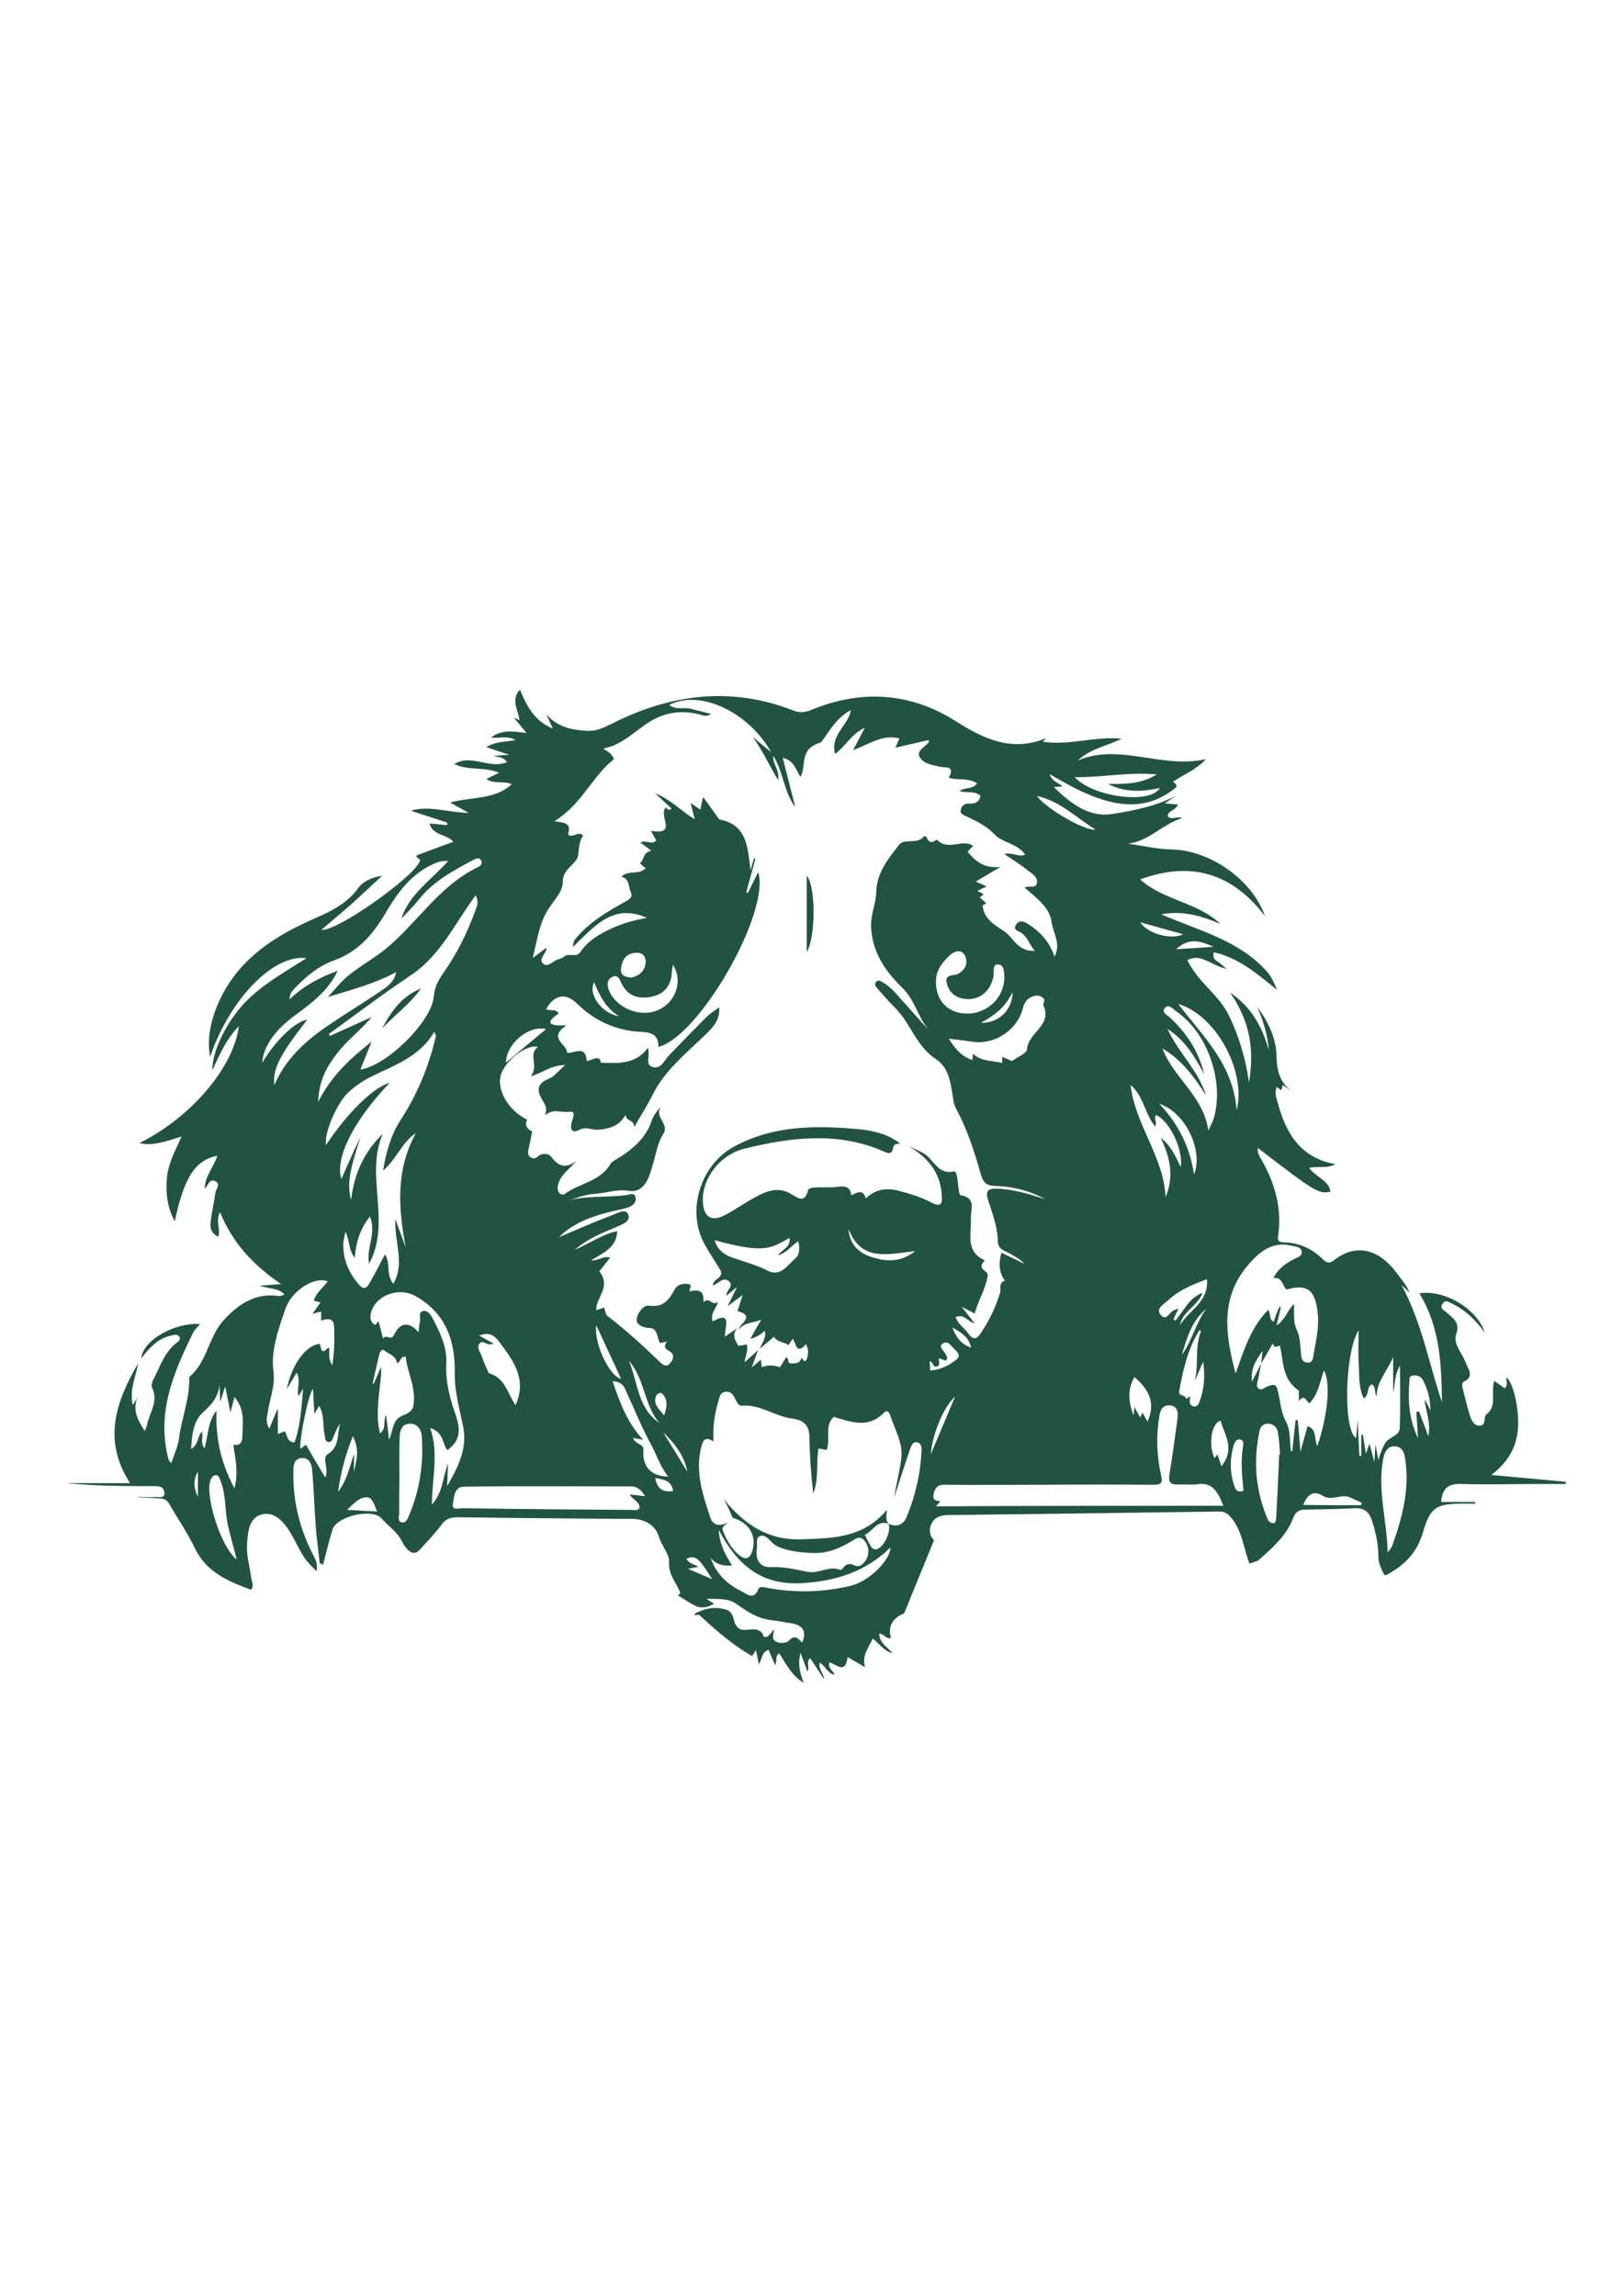 <?xml version="1.0" encoding="utf-8"?>
<!-- Generator: Adobe Illustrator 24.2.3, SVG Export Plug-In . SVG Version: 6.00 Build 0)  -->
<svg version="1.1" id="Layer_1" xmlns="http://www.w3.org/2000/svg" xmlns:xlink="http://www.w3.org/1999/xlink" x="0px" y="0px"
	 viewBox="0 0 595.3 841.9" style="enable-background:new 0 0 595.3 841.9; fill: #215342;" xml:space="preserve">
<g>
	<path d="M117.3,573.4c-0.5-4.6-1.2-9.3-1.5-13.9c-0.5-6.8-0.7-13.6-1.3-20.4c-0.2-2.2-1-4.6-3.9-4.4c-2.9,0.3-3,2.8-3,5
		c-0.2,11.1,2.5,21.6,7.7,31.4c0.7,1.3,1.2,2.8,0.8,5.1c-1.6-1.7-3.4-3.3-4.6-5.2c-1.8-2.8-3.2-5.9-4.9-8.8
		c-2.6-4.3-6.2-8.4-11.3-6.6c-4.1,1.5-4.5,6.9-4.7,11.1c-0.2,3.9,1,7.8,1.5,11.7c0.2,1.5,1.2,3,0,4.6c-8.5-3.1-16.5-6.5-20.7-15.4
		c-2.7-5.6-6.3-10.8-9.4-16.2c-1.3-2.3-3.5-1.8-5.5-2c-2.2-0.2-4.3,0-6.5-0.4c2.4,0,4.9,0.1,7.3,0c1.1-0.1,3,0.6,3-1.4
		c0-1.9-1.3-2.6-3.2-2.6c-10.9,0-21.8,0-32.7-1.1c7.5,0,15.1,0,23.3,0c-10.3-16-5-30.2,3-44c-0.9,5-3.3,9.8-2,15.4
		c0.5-0.9,1.1-1.8,1.6-2.7c-1.6,4.5,0,7.9,2.8,12.2c0.3-0.8,0.6-1.4,0.8-2.1c0.8-4.6,4.5-8.8,1.8-14c-0.3-0.6,0.1-1.8,0.4-2.5
		c2.6-4.9,4.2-10.5,9-14c0.6-0.4,1.2-1.2,0.7-2c-0.7-1-1.8-0.7-2.7-0.5c-4.8,0.9-8.1,4.2-11.3,8.5c0.5-6.7,12.5-13.4,21.6-12.6
		c-1,1.1-2,2-2.5,3c-7.3,14.8-13.7,29.8-9,46.9c0.1,0.2,0.4,0.4,0.9,1.1c1-3.1,2.4-5.9,2.8-8.8c0.9-7.5,4-14.6,3.8-22.3
		c0-0.3,0.1-0.7,0.3-0.8c6.4-5.5,6.8-14.5,12.3-20.5c5.5-6,11.7-10.2,20.3-8.9c0.5,0.1,1.1-0.3,2.1-0.5c-2.3-2.6-5.4-2-9.2-3.3
		c3.1-0.2,5-0.4,7.9-0.6c-10.1-6.9-17.8-15-22.4-26.4c-1.7,3.3,0.2,6.1-0.6,9c-2.3-0.9-3.1-2.9-2.9-4.7c0.3-3.8,1.3-7.6,1.8-11.4
		c0.2-1.4,2.1-3.1,0-4.2c-2.1-1.1-2.6,1.3-3.9,2.8c0-4.8,3.4-8,4.6-12.2c-8.2,1.8-12.1,7.8-15.6,24.1c-2.8-5.2-3.3-10.3-2.9-15.7
		c0.4-5.3,2.9-9.9,5.4-15.4c-5.5,1.6-10.2,3.6-15.5,2.4c18.7-9.2,34.6-27.6,36.5-42.9c-4.7,4.9-7.1,10.5-9.7,16.2
		c-0.2-6.8,5.1-17.6,11.8-24.7c6.4-6.7,14.5-11.2,22.7-16.4c-12.1-1.7-28.3,15.3-35.3,36.1c-2.3-10.9,4-26.3,14.7-36.1
		c7.3-6.8,16-11.3,25-15.2c5.6-2.5,10.8-5.3,14.5-10.4c2-2.7,5.1-4.1,8.8-4.6c-3.6,3.3-7.1,6.7-10.8,10c-3.6,3.2-7.4,6.3-11.4,9.8
		c5.8,0.6,33.6-19.2,36-25c0.6-1.5-1.3-0.9-1.1-2.3c4.3-1.6,8.7-3.3,13.5-5c-2.6-3-7.4-2.1-8.8-6.7c2.4,0.2,4.4,0.4,6.4,0.6
		c0.1-0.3,0.2-0.6,0.2-0.9c-4.5-1.5-8.9-2.9-13.4-4.4c6.7-2,13.1,0.6,21.2,0.8c-2.9-1.6-4.3-2.4-6.8-3.8c8-2.2,16.3-0.9,22.6-6.7
		c-3.1-1.4-6.3,0.1-9.3-1.9c1.7-0.9,3.1-1.6,4.7-2.3c-5.4-2.3-11.2-0.7-16.5-3.2c6.3-3.9,12.8,2,19.4-0.7c-1.7-2.2-3.2-1.7-5-2.3
		c1.9-0.1,3.4-0.3,5.8-0.4c-3.1-1-5.4-1.8-8.4-2.8c3.5-2.2,7-1.9,10.7-2.6c-3-1.7-5.7-0.6-9-0.9c4.1-3.2,8.2-2.2,13-1.7
		c-1.7-2.1-2.9-3.6-4.6-5.6c1,0.4,1.4,0.6,2,0.9c-0.2-3.6-3.4-7.2,0.2-11.2c2.5,6.1,5.3,11.5,12.1,14.3c-1-2.2-1.7-3.7-2.4-5.2
		c4,4.5,9.1,5.7,14.8,6c3.4,0.2,5.9-1,8.8-2.4c21.6-11,43.9-14.1,67.1-5c2.3,0.9,4.4,0.6,6.6-0.3c18.3-7.6,36.4-6.3,52.9,4.2
		c10.6,6.7,20.6,11.3,33.1,6.2c-0.4,0.4-0.8,0.9-1.2,1.3c9.7,1.5,19.2-2.1,28.9-1.1c-5.4,2.7-11.4,3.6-16.1,8
		c15.4-6.6,30.7,3.2,47-0.5c-3.8,4.1-8.2,5.6-12.1,8.3c2.5,1.5,0.9,2.3-0.3,3.2c-10.7,7.8-22.1,5.7-34.5-0.3
		c-3.3-1.6-6.4-3.5-10.4-5.7c1.1,3.1,3.3,3,4.7,4.5c-1,0.1-1.9,0.1-3.2,0.2c6.3,6.1,12.9,11.3,21.6,9.9c7.9-1.3,15.9-2.8,23.2-6.7
		c-1.2,0.8-2.3,1.6-4,2.8c1.9,0.2,3.2,0.3,4.7,0.4c-0.6,2.3-3.5,2-3.7,4.3c1.4,1.7,3.1-0.2,5.3,0.7c-7.3,2.3-12.1,8.4-19.8,9.4
		c5.2,0.7,10.5,2,15.7,2.1c14.1,0.2,29.7,10.9,34.5,24.5c-11.9-15.7-27-20.4-45.8-13.5c8.5,7.7,21,8.3,29.4,16.3
		c-6.9-2.9-13.7-5-21.7-3.5c13.8,6,28.6,9.5,38.8,21c1.7,1.9,2.7,4.3,3.7,6.7c-7.1-5.7-13.9-11.7-23.2-13.8
		c-0.5,1.9,0.2,2.7,1.3,3.4c0.9,0.5,1.6,1.2,3.4,2.7c-5.7-1.2-9.3-5.9-14.4-3.2c3.8,8,11.5,12.6,15.2,20.2c3.8,7.8,6.2,16,7.4,24.6
		c2-11.4,0.6-22.1-6.9-32.9c8.4,5.8,11.9,13.1,14.2,21.2c-0.4-5.7-2.1-10.8-4.2-15.9c3.9,5.3,6.8,11.2,7,17.8
		c0.1,5.3,1.1,9.8,5.6,13.1c-1-0.7-2-1.4-3.3-2.3c-0.2,0.7-0.3,1.3-0.5,1.9c-0.6-0.4-1.1-0.7-1.7-1.2c-0.9,2.1-0.2,3.9,0.3,5.6
		c3,11.2,8.2,20.4,21.2,22.7c-3,1.8-6.3,0.6-9.6,1.4c2.4,3.4,7.1,4.4,7.8,8.7c-4.4,0.9-5.5,0.2-26.6-16c-0.4,2.1,1,3.6,1.8,5.2
		c4.7,8.5,7,17.4,5.6,27.1c-0.3,1.8,0.5,2.3,2.1,2.3c5.6,0.1,10.4,2.3,14.3,6.2c1.2,1.2,2.4,1.7,3.9,0.5c8-6.4,16.5-4.6,23.4,4.8
		c1.6,2.2,3.4,4.2,4.5,6.8c-0.6-0.6-1.3-1.1-2.9-2.6c7.6,14.2,10,28.9,14.8,42.9c-0.2-13.9-0.7-27.6-8.3-39.9
		c8.9-1.5,21.2,5.5,24,14.4c-3.6-5-7.4-8.4-12.1-10.7c-1.1-0.5-2.4-1.5-3.4,0.1c-1.1,1.7,0.4,2.3,1.5,3.2c2.2,2.1,5.1,3.5,3.5,8
		c-1.2,3.6,2.2,6.9,3.5,10.4c0.9,2.4,3.4,5.2-0.9,7.1c-0.3,0.2-0.5,1.3-0.3,1.9c0.9,3.6,1.7,7.1,2.8,10.6c0.6,1.7,1.6,3.8,3.8,3.5
		c2.2-0.3,1.1-3.2,2.1-4c4.3-3.3,1.5-8.2,3-12.4c1.5,1.1,2.7,1.9,3.8,2.7c1.5-1.3,0.3-2.8,0.7-4c2.5,2.2,4.6,11.4,4.2,18.3
		c-0.4,6.9-3.3,12.5-9.8,17.5c10.1,0.9,18.7,1.7,27.3,2.5c0,0.3,0,0.5,0,0.8c-3.1,0-6.1,0-9.2,0c-9.8,0-19.6,0.3-29.4,0
		c-4.7-0.1-6.7,1.8-7.1,6.6c4.2,0,8.4,0,12.5,0c0,0.2,0,0.4,0,0.6c-1.6,0-3.3,0-4.9,0c-9.4,0.1-11.6,1.3-14.3,10.6
		c-2,6.9-6.2,11.5-12.2,14.9c-0.7,0.4-1.6,1.2-2.1,0.4c-0.9-1.9-2-4-2-6c0-4.7-0.9-9.2-2.4-13.7c-1-3.1-2.8-4.7-6.3-4.5
		c-6.1,0.3-12.3,0.4-18.4,0.5c-2.3,0-3.5,1.2-4.2,3.1c-2.4,6.5-7.5,10.8-12.4,15.2c-0.9,0.8-2.3,1-3.6,1.5c-2.3-6-2.7-12.6-7.3-17.5
		c-1.2-1.2-2.3-1.6-3.8-1.6c-33.1,0.5-66.1,0.9-99.2,1.3c-2.8,0-5.2,0.7-6.4,3.3c-1,2.2-0.6,4.4,1,5.9c-3.6,8.8-7.1,17.4-11,26.9
		c-3.8,1.3-6.2,4.7-4.8,8.9c-1.8,0.7-2.5-1.6-4.3-1.5c0,3.4,2.9,4.8,4.9,7.2c-3.3-0.9-4.8-3.6-7.3-5.4c-1.5,3.4-4.1,6.2-2.8,10.5
		c-2.1-1.2-4.1-2.4-6.4-3.7c-0.8,6.5-4.1,2.6-6.7,1.9c-0.7,2.2,1.4,2.9,1.9,4.6c-2.5-0.6-3.3-3.1-5.4-4.5c-0.7,2.2,1.2,3.5,1.6,6.2
		c-2-3.1-3.5-5.4-5.1-7.8c-1.7,1.3-0.1,2.9-1,4.9c-0.9-2.4-1.6-4.3-2.6-6.9c-1,4-0.3,7.2,1.2,11c-4.7-2.8-6.5-7.1-9-10.8
		c-1.7,1.1-0.6,2.8-1.5,4.3c-0.9-2-1.6-3.7-2.4-5.6c-2.7,0.9-2.3,3.5-3.6,5.3c-0.3-1.7-0.6-3.1-1-5.2c-0.9,1.3-1.3,2.1-1.4,2.2
		c-7.2-4-13.2-9.4-19.6-15.2c0,0-0.7,0.1-1.7,0.3c0.3-0.4,0.4-0.7,0.5-0.8c3.5-1.8,6.9-2.5,11-1.4c2.7,0.7,2.9,3.5,3.2,4.3
		c2,6.3,7,0.7,10.3,4.4c0.7,2.7,2.4,1.3,4.3-1.5c0,1.9-1.2,3.5,0.7,4.6c1.7,0.9,4.1,0.4,4.7-0.3c2.3-2.5,3.5-0.8,4.9,0.7
		c2-4.7-0.2-6.6-4.5-7.2c-2.1-0.3-4.3-0.8-6.4-1c-5-0.5-9-3-13-5.9c-3-2.2-6.7-1.9-11.2-2c1.3,0.9,2,1.3,2.8,1.8
		c-2.3,1.4-4.7,1.9-7,0.7c-2.2-1.1-4.2-2.5-6.2-3.7c0.3-0.4,0.9-0.9,0.8-1.1c-1.5-3.7-4.4-6.5-4.1-11.3c0.2-2.6-2.7-5.8-3.7-9.1
		c-1.1-3.9-4.8-6.5-9.6-6.6c-21.3-0.1-42.6-0.3-63.9-0.6c-2.4,0-4.4,0.3-6,2.4c-2.5,3.4-5.5,6.5-8.3,9.6c-2.9,3.2-5.7-1.7-6.5-3.2
		c-1.8-3.6-5.1-5.6-7.5-8.4c-3.3-3.8-16.3-0.8-17.9,4c-1.4,4.4-2.4,8.9-3.6,13.3C118.2,573.4,117.8,573.4,117.3,573.4z M273.9,493
		c0.6,2.1-0.4,4-0.8,6.6c2-1.8,3.5-3.2,5-4.5c-0.7,1.7-1.3,3.5-2.4,6.4c1.8-1.5,2.5-2.1,3.4-2.9c0.1,1.1,0.2,1.9,0.3,2.8
		c2.4-1,4.6-0.7,6.7,0c0.8-1.3,1.6-2.5,2.2-3.6c1.4,0.3,0.1,2.2,1.9,2.2c1.8,0,3.3-0.1,3.7-2c0.8,0.2,0.6,1.6,1.8,0.9
		c0.8-1.9,1.1-3.9-0.1-6c-3.4,4.1-3.6,0-4.8-2c-0.6,0.9-1.1,1.6-1.6,2.4c-1.6-1.3-4.1-0.9-5.3-3.1c-1.9,1.6-3.5,3-5.2,4.4
		c0.7-2.1,2.5-3.8,1.8-6.6c-1.6,1.6-3.4,2.5-5.3,3c1.3-2.3,2.6-4.7,4-7c-3.1,1.2-6.4,1-8.2,3.6c0.2-2.3,6.3-4.9-0.5-6.8
		c0.6-1.9,1.2-3.6,1.9-5.9c-2,1.5-3.4,2.5-5.5,4.1c1.2-2.5,2-4.1,3.4-7c-2.1,1.7-2.9,2.4-3.9,3.2c0-2.1,2.7-3.5,1.2-5.1
		c-2.2-2.3-4.1,0.7-6.1,1.3c-0.1-2.6,4.6-2.7,2.5-6c-1.8-2.9-3.7-5.8-5.4-8.8c-7.1-12.5-1.7-29.5,10.8-36.2
		c14.5-7.8,30-7.7,45.6-6.3c5.2,0.5,10.8,1.8,15.2,5.3c-1.1,0.1-2.4,0-2.6,1.4c-0.4,2.9-2.1,2.1-3.6,1.4c-16.8-7.3-33.9-5.1-50.8-1
		c-9.2,2.2-15.7,11-15.4,19.2c0.2,6.1,3.2,7.9,8.5,5c3.7-2,7.2-4.5,11-6.5c4-2.2,8.1-3.7,12.6-1.2c2.3,1.3,5.3,4.1,6.5-1.3
		c0.1-0.5,1.5-0.9,2.3-0.9c2.3-0.2,4.7,0,7.1-0.1c1.7,0,6-1.7,6.4,2.9c2-0.6,4.1-2.7,5.4,1.2c3.6-3.6,7.9-3.9,12.1-2.8
		c4.1,1.1,8.2,2.3,11.9,4.3c4.2,2.2,4-0.5,3.8-2.9c-0.5-8.3-5.3-13.8-12.2-17.8c1.8,0.8,3.6,1.6,5.3,2.5c3.9,2,5.3,8.1,11.2,6.8
		c1-0.2,1.2,1.4,1.4,2.3c0.4,2.2,0.5,6.3,1.2,6.4c6.1,1,3.6,5.6,3.8,8.6c0.3,5.7-2.2,12,5.1,15.3c-3.3,3.3,1.3,3.7,1.1,5.5
		c-0.7,4.9-3.5,9.1-4.8,14c-1.1-0.6-2.2-1.1-4.8-2.5c2.2,2.8,3.4,4.3,4.8,6.1c-2.5-0.6-3.9-3.6-7-2.3c0.9,2.7,3.3,4,4.7,6.1
		c1.8,2.5,3.1,2,4.6-0.3c3.1-4.6,5.4-9.4,7-14.7c0.5-1.5-0.7-3.7,1.8-4.4c-2.3-3.2-2.3-6.5-1.3-10.3c3,1.4,5.7,2.8,8.5,4.1
		c-1.6-1.7-3.6-2.8-5.6-3.9c-1.9-1-4.2-1.6-4.2-4.4c-0.1-5.3-2-10.2-3.6-15.2c-1-3-0.1-4.2,3.1-4.1c6.2,0.2,12.1,2,17.9,3.9
		c-5.8-3.2-12-4.7-18.5-4.9c-3.1-0.1-4.3-1.3-5.1-4.1c-2.3-8.1-4.8-16.1-8.8-23.6c-0.5-0.9-1-2-1.2-3c-1-5.8-1.3-12.4-6.4-15.7
		c-7.3-4.7-9.3-13.1-15-18.8c-2.3-2.3-4.4-4.7-6.6-7.2c-0.6-0.6-1.2-1.5-0.5-2.4c0.8-0.9,1.7-0.3,2.4,0.1c2.9,1.6,5,4.2,7.1,6.6
		c3.5,3.9,7,7.8,10.5,11.7c-4.4-4.7-5.5-11.4-10.1-16c-6.4-6.2-11.4-13.3-11.7-22.9c-0.1-4.4,1.8-8.4,1.9-12.4
		c0.2-7.3,4.4-12.2,8.3-17.3c2-2.7,6.8,0,9.2-3.2c0.1-0.1,0.9,0.1,1,0.4c1.1,2.9,2.9,1.3,3.7,0.8c4.2,4.4,9.4-0.5,13.3,2.3
		c-0.6,0.7-1.3,1.4-2,2.2c2.9,3.3,5.8,6.2,12.1,5.5c-3.9,2.3-6.2,3.7-9.1,5.4c1.8,0.8,2.8,1.2,4,1.8c-1.3,0.6-2.2,1-3.4,1.6
		c1,0.5,1.6,0.8,2.3,1.2c-0.6,0.5-1,0.9-1.5,1.2c0.9,0.7,1.6,1.4,2.5,2.2c-0.9,0.5-1.5,0.8-1.4,0.7c0.5,5.1,4.4,7.2,7.9,9.5
		c3.4,2.3,5,7.6,11.3,7.2c-2.2-2.5-2.7-5.1-5-6.6c-1-0.7-3.1-1-2-2.9c1.2-2,3-1.3,4.4-0.4c4.4,2.8,7.9,6.4,9.8,12
		c2.5-4.8-0.6-8.7-1.1-12.7c-0.6-5.3-5.7-8.9-9.9-12.6c1.6-0.9,4,0.5,4.5-1.5c0.5-2.1-1.4-3.4-2.9-4.5c-2.8-2.2-5.7-4.1-9-6.3
		c2.8-0.8,5.3,1.3,7.6,0.2c-2.8-4.1-8.2-4.3-11-7.2c-3.1-3.3-6.7-5-10.5-6.8c-1.1-0.5-2.5-1-2.1-2.4c0.3-1.3,1.2-2.4,2.9-2.3
		c2.1,0.1,3.9-0.3,4.3-2.9c-2.2-1.9-5.1-0.9-7.7-1.7c2.1-1.5,4.8-0.5,6.5-2.8c-3.3-2.2-7.1-1-10.4-2.1c2.5-4.5-1.3-3.6-3.2-4
		c-2.9-0.7-6.3-1.1-7.6-3.8c-1-2,2-3.5,3.4-5.1c0.1-0.1,0-0.3,0-0.9c-3.9,0.9-7.8,1.8-12.2,2.8c0.7-1.6,1-2.3,1.5-3.4
		c-6.3-1.6-11,2.1-17,4.3c1.6-3,2.8-5.3,4.3-8.2c-4.8,2.1-6.6,6.3-10.9,9.6c-1.9-7.1,4.9-10.4,5.8-16.1c-5.9,3.2-8.5,8.8-11,11.9
		c-8.2,2.2-5.2,8.7-7.5,12.6c-1.7-2.4-2.1-5.9-6.5-7c1.6,6.4,3.1,12.3,4.6,18.1c-4.4-5.9-4.4-13.5-8.5-19.5l0,0
		c-8-15.1-26.3-23.9-37.7-18c2.3,2,5.2,0.8,7.7,1.4c2.5,0.6,5.1,1.3,7.6,1.9c-1.1,0.8-2,0.8-2.8,0.6c-7-2.1-13.5-1.6-19.9,2.4
		c-5.4,3.4-9.8,8.3-16.4,9.6c-0.1,0-0.1,0.2-0.2,0.4c1.5,0.7,2.9,1.7,3.7,3.6c-8.1,6.4-11.8,16.6-21.9,22.8c4,0.4,6.1,0.9,5.2,4.1
		c-0.4,1.4,1,1.3,2.1,1c1-0.3,1.9-1.1,3.3,0.1c-1.6,2.2-1.5,5-1.9,7.5c-0.6,3.2-5.7,4.5-5.6,9.8c0,3.6-4,7.2-6,10.9
		c-2.7,4.8-3.4,10.2-5,16.7c2.4-1.8,3.7-2.7,5.1-3.8c-0.1,2.3-3.2,4.2-1.3,5.9c1.8,1.6,3.6-1.1,5.6-1.6c0.8-0.2,1.6-0.5,2.1-1
		c1.8-1.5,4.5,0.6,6-1.7c2.4-3.6,5.8-5.8,9.5-7.7c4.7-2.4,9.7-3.9,14.9-4.8c-12.6-5.6-19.5,3.4-27.2,10.7c0.1-1.2,0.3-2.2,0.9-2.9
		c4.9-6,11.4-9.9,18.1-13.6c1.6-0.9,3.2-1.6,2.2-3.8c-0.9-2-0.3-4.7-3.4-5.5c2.8-2.6,6.5-0.5,8.9-3.1c-0.6-0.5-1.3-1.1-2.1-1.8
		c1.7-1.3,1-4,4.2-4.6c-1.6-1.2-2.7-2.1-4-3c2-1.2,4.1,1.1,5.8-0.8c-0.7-1.2-1.4-2.4-1.9-3.5c10.3,1.7,2-6.1,5.7-8.8
		c-0.3,0.2,0.5,1.9,1.8,0.6c-1.7-1.6-3.3-3.1-6-5.6c6.1,2.5,9.5,6.6,14.5,9.5c-0.6-2.4-1-3.9-1.5-5.9c1.5,1,2.4,1.6,3.6,2.4
		c0.3-1.5,0.5-2.7,1-4.6c2.3,3.1,4.1,5.7,5.9,8.2c10.3,1.9,10.4,10.3,11.5,18.6c0.5-1.8,0.9-3,1.3-4.3c0.2,0,0.4,0.1,0.5,0.1
		c-1.1,4.1-2.3,8.2-3.4,12.3c0.2,0.1,0.4,0.2,0.6,0.3c1.2-2.5,2.4-4.9,3.8-7.7c4.5,15-21.9,60.6-36.6,64.1c0.1-6-5-5.3-8.2-5.6
		c-8.6-0.9-15.7-4.4-21.7-10.3c-4.1-4-8.3-3.3-11.3,2.1c1.4,0.8,3.5-0.4,4.6,1.6c-5,3.3-3.7,4.7,2.9,4.3c-7.2,4.8,0.3,6.8,0.2,10.1
		c2.7,0.3,6.8-3.1,7.2,3c2-0.2,4.7-2.6,5.2,0.6c6.5,0.3,12.8,0.6,17.2-5.4c1.1,2.7-1.3,6.1,1.8,7c3.1,0.9,4.3-2.6,6.1-4.4
		c4.5-4.7,9.1-9.4,13.7-14c1.2-1.2,2.7-2.1,4.6-3.5c0.3,4.7-2.3,7.3-4.6,9.6c-7.3,7.1-15.4,13.4-20,22.8c-1.9,3.8-4.2,7.3-6.6,11.6
		c0.1-3-2.7-1.8-3.2-4.5c-2.5,4.4-6.2,5-10,5.4c-2.3,0.2-4.4-1.3-6.8,0c-2.5,1.3-3.7,0.3-2.9-2.8c0.3-1.3,1.8-4.2-0.8-3.8
		c-2.9,0.5-5.9-1.4-9,1.3c0.8-2.3,0.3-3.4-0.5-4.8c-2.1-3.3-3.4-6.5,1.9-8.6c2-0.8,3.4-2.8,6-5c-5.4,0-8.2,2.9-12.6,4.1
		c3.1-4-1.2-7.9,2.6-10.8c-4.1-1-11.5,4.7-13.4,9.7c-2.1,5.5,2.2,13.4,9.4,17c-0.9,2.1,0,3.5,1.9,4.3c-0.5,2.4-0.9,4.6-1.4,6.8
		c-0.2,1-0.2,2,0.8,2.7c1,0.7,2,0.4,2.7-0.3c1.7-1.5,4-1,4.8,0c2.6,3.5,5.2,4.7,9.2,1.7c-2.4,3-5.5,4.8-6.5,8.3
		c-0.4,1.3-0.4,2.6,0.5,3.6c0.3,0.3,1.3,0.5,1.6,0.3c5.4-4.1,13.3-4.6,17.1-11.3c0.3-0.5,1-0.9,1.6-1.3c5.7-3.3,11-7.6,13.2-13.8
		c0.9-2.6,2.1-4.3,4.1-6.1c-3.8,3.7,2.9,6.5,0.4,10.3c-2.1,3.2-2.6,7.1-3.7,10.7c-1.3,4.3-2.7,11.2-9.1,10.2
		c-4.5-0.7-8.2,0.9-12.3,1.1c-3.9,0.2-7.6,1.9-11.4,3c7.4-2.6,15.2-1.5,22.7-2.5c1.3-0.2,3.2-1.1,3.6,0.7c0.5,1.8-1,3.2-2.7,3.8
		c-2.5,0.8-5.2,1.2-7.8,1.9c-6.3,1.7-12.4,3.9-17.6,9c6.9-2.9,13.2-5.7,19.6-8.1c1.9-0.7,5-2.7,5.9,0c0.8,2.4-2.5,3.5-4.7,4.5
		c-4.7,2-9.6,3.7-15.1,8.3c6.3-2.8,10.5-5.9,15.7-6.9c-0.3,6.1-5.1,7.9-9.6,10.7c2.8,0.2,4.5-1.8,7-1c-1.6,2.1-3.1,3.9-4,5
		c4.6,5.7-1.4,9.8-1.1,14.3c1-0.3,2-0.7,2.9-1c0.4,1.2,0.5,2.6,1.2,3.1c7,5.3,13.4,11.3,19.7,17.3c0.8,0.7,1.9,1.4,2.9,0.4
		c0.9-0.9,1.7-1.9,1.4-3.4c-0.4-1.9-4.5-1.6-2.2-4.9c-1.2,0.3-1.9,0.4-2.5,0.5c-1.3-2-0.7-5.5-4-5.5c-2.5-0.1-4.7-1.3-4.6-3
		c0.1-2.3,2.5-5.5,4.5-5.2c5.4,0.8,7.4-2.2,9.5-6c1-1.8,3.1-2.2,5-1.9c1.8,0.3,0.1,1.8,0.5,2.7c3.2-0.9,5.4-0.3,5,4
		c2.2-2.4,3.1,1.7,5.4-0.2c-0.8,2.7-3,4.3-2,7.2c7.3-4.1,4.4,2,4.5,5.6c1.9-1.4,3.2-2.2,4.5-3.1c-2,2.2-0.9,4.3,0.4,6.4
		C272.2,493.4,273.1,493.2,273.9,493z M438.2,506.4c1.6-5.9-0.1-12.3,2.3-18.1c0-0.1-0.2-0.3-0.5-0.6c-4.4,7-6.1,14.8-7.5,22.6
		c-0.3,1.9,2.5,1,2.5,2.7c0.5-0.3,1.1-0.6,1.6-1c-0.1,1.3-0.8,2.9,0.9,3.7c0.9,0.4,1.8-0.2,2.2-1c2-4.9,2.4-10,1.6-15.4
		C440.3,501.7,439.3,504.1,438.2,506.4z M462.6,500c0.1-1,0.2-2,0.5-4.6c-2.8,3.9-4.3,6.5-3.9,11.3
		C460.8,503.7,461.7,501.8,462.6,500c-0.4,2-0.8,4-1.2,6.1c-0.2,1-0.8,2.3,0.2,3.1c1.1,0.8,2-0.2,3-0.6c1.4-0.6,3.1-1.5,3.8,0.5
		c1.3,4.1,1.1,8.4,3.4,12.5c1.6,2.9,1.2,7,1.7,10.6c0.2,0,0.3,0,0.5,0c0.4-3.8,0.8-7.6,1.2-11.4c0.3,0,0.5,0,0.8,0
		c0.3,3.3,0.6,6.5,1,11.6c1.2-4.4,1.9-7,2.6-9.4c3.6,1.2,2.3,4.8,3.6,7.3c3.8-11.3,5-23.3,2.4-27.7c-1.5,4.3-2.1,8.7-5.3,12
		c-1.2-0.6-1.7-3.6-3.9-0.8c0-1.9,0-3.4,0-3.8c-6.4-4.4-5.5-11-7-16.6c-0.9,0.3-2,1.3-2.5-0.8C465.4,495.3,464,497.6,462.6,500z
		 M325.9,558.8c3,1.4,5.4,0.4,6.6-2.4c3.2-7.7,5.1-15.8,5.5-24.1c0.1-1.3,0-3.1-1.7-3.4c-1.7-0.3-2.1,1.6-2.6,2.8
		c-2,5.8-3.8,11.6-5.7,17.4c0.7-4.9,2.1-9.6,2.6-14.5c0.6-5.2-2.1-9.8-3.7-14.5c-0.4-1.2-1.1-3.6-2.6-2.1c-5.8,6-12,3.5-18.5,1.6
		c-3.6,3.3-1,8.2-2.6,12.1c-1.1-0.2-1.9-0.3-3-0.5c-0.9,5.6,0.2,11.2-1.9,16.5c-0.8-6.8-1.3-13.7-1.4-20.5c0-4.6-2.2-6.5-6.5-7
		c-6.2-0.8-11.6-5.3-18.3-4.7c-1.2,0.1-1.8-1.3-2.4-2.4c-0.7-1.5-1.5-2.9-3.5-2.7c-2.1,0.2-2.3,2-2.7,3.4c-1.4,4.7-2.1,9.4-1.8,14.8
		c-3.1-2-3.9-0.3-4.5,2.1c-2.3,9.1,0.6,17.6,3.4,26c1,3,3.9,3,6.5,1.6c-0.9,0.9-2.6,1.4-1.9,3.2c1.4,3.5,3.3,6.8,6.3,9.1
		c2,1.5,3.5,0.9,4.3-1.4c2-5.8-0.9-10.8-7.1-12.6c-0.5-1.2-1-2.4-1.5-3.5c-0.5-1.1-1.1-2.2-1.7-3.3c7.5,9.3,16.4,15.2,28.6,14.7
		c11.2-0.4,22.5-0.4,31.2-10.8C325,556.2,324.9,557.6,325.9,558.8c-4.2-1.5-5.8,2.7-8.7,4.1c0.8,1.5,1.5,3.1,2.5,4.6
		c0.3,0.4,1.2,0.8,1.7,0.7C324.2,567.6,327,561.5,325.9,558.8z M148.8,457.4c-2.7-14.4-3.7-28.3,3.7-41.8c-5.1,3.3-6.8,9.2-12,13.7
		c1.2-7.4,3.1-13.4,6.4-18.5c6.2-9.6,10.5-19.9,13-31c0-0.2-0.2-0.5-0.6-1.4c-5.6,9.5-15.2,12.4-23.9,16.8c-2.5,1.3-4.9,3-7.1,4.9
		c-4.5,3.7-9.6,15.6-8.7,19.8c7.8-11.8,17.4-21.2,23.3-22.8c-13.1,13.8-20.1,27.4-17.7,35.3c1.3-2.9,2.4-5.5,3.6-8.1
		c1.1-2.5,2.3-4.9,3.5-7.4c-4.1,12-5.1,17.8-3.5,23.1c1.1-9.7,4.8-17.6,11.6-24.2c-6.7,15.3,3.3,32.2-5,47.6
		c-1.2-5.7,2.8-10.9,0.3-17.3c-3.8,4.8-5.1,9.5-5.6,15.1c-2.3-2.7-1.7-6-3.4-9.5c-0.4,2.1-0.8,3.3-0.8,4.5
		c-0.1,5.6,1.9,10.3,5.5,14.6c1.7,2.1,2.8,2,4,0c2-3.5,3.8-7,5.8-10.8c2.2,3.3,0.2,7.4,3.1,10.8c4.3-7.7,0.3-15.1,0.7-23.8
		C146.5,451.3,147.7,454.3,148.8,457.4z M123.9,356c-3.6,7.4-9.5,11.8-15.5,16.2c-7.9,5.7-11.9,12-12.2,17.5
		c4.9-8.2,12-15,16.5-15.8c-10.2,13.2-12.7,18-12.1,24.1c5.8-13.5,17.1-20.3,28.1-27.4c4-2.6,8-5.1,11.9-7.8c2-1.4,4.1-3.1,4.7-6.3
		c-7.6,4.1-15.4,6.2-25,9.1c2-2.3,2.7-3,3.4-3.8c4.8-5.8,11.8-9,17.5-13.6c11.8-9.6,19.9-23.5,34.3-30.3c0.9-0.4,1.6-1.4,0.9-2.5
		c-0.9-1.2-2-0.4-2.9,0c-7.2,3.9-14.5,7.7-19.8,14.4c-2,2.5-4.3,4.8-6.5,7.1c3-9.2,11-14.1,17.2-21.2c-2.9-0.1-4.7,0.8-6.6,1.7
		c-7.7,3.9-12.4,10.6-16.6,17.8c-4.5,7.6-10,13.9-18.7,17c-5.3,1.9-9.8,5.5-13.8,9.6c-2,2-2.3,2.6-2.5,4.7
		C111.3,361.6,117.1,358.5,123.9,356z M448.7,552.2c-2-5.2-4-8.7-9.5-7.9c-2.3,0.3-4.7,0-7.1,0.1c-2.6,0.1-3.6-0.7-3.2-3.4
		c1.1-6.9,2.1-13.9,3-20.8c0.3-2.1,0.1-4.5-2.7-4.8c-2.9-0.3-3.7,1.9-4,4.2c-1.2,7.2-0.9,14.4,0.7,21.5c0.7,2.9-0.2,3.4-2.8,3.4
		c-13.7-0.1-27.3-0.1-41,0c-12,0-23.9,0.1-35.9,0c-2.6,0-3.4,1.5-3.8,3.6c-0.4,2,0.8,2.3,2.5,2.4c-0.6,0.7-1.2,1.4-1.6,1.9
		C378.2,552.2,413.1,552.2,448.7,552.2z M174.5,328.3c-7.7,10.4-12.9,22-23.6,29.2c-10.3,6.9-20.2,14.4-30.3,21.7
		c0.1,0.2,0.3,0.5,0.4,0.7c5.1-2.3,10.2-4.6,15.3-6.9c-4,4.8-8.9,8.4-12.6,13.2c-3.7,4.8-6.7,9.8-7,17.9
		c4.9-9.6,11.3-15.5,19.6-22.1c-1.8,4.4-2.9,7.3-4.1,10.2c9.5-1.3,26-17.3,26.9-26.7c0.3-3.4,1.6-6,3.4-8.5
		c5.1-7.2,8.9-15,11.9-23.2C174.9,332.4,175.7,330.9,174.5,328.3z M469.3,479.2c0.2,0.1,0.4,0.2,0.5,0.3c-0.5,2-1,4.1-1.6,6.6
		c3.2-2.1,3.9-5.4,6.4-7.9c0.2,3.5-0.4,6.5,1.1,9.6c1.3,2.8,1.2,6.3,1.6,9.5c0.2,1.3,0.7,2.3,2.2,2.4c1.2,0.1,1.9-0.5,2.1-1.7
		c0.8-5.2,2.2-10.3,1.8-15.6c-0.8-9.4-3.8-11.7-11.5-9.5c-1.6-1.3-1.3-4.6-4.8-4.2c1.8-3.7,4.7-5.5,7.8-7.1c1.2-0.6,2.9-1,2.5-2.8
		c-0.4-1.6-2-1.6-3.4-1.9c-7.3-1.9-12,2.1-16.3,7.1c-10.3,12.1-8.2,25.7-4.5,39.7c3-8.3,5.5-16.8,11.9-23.3c1.2,1.2,0.1,3.4,2.1,4.3
		C467.8,482.7,468.5,481,469.3,479.2z M105.2,509.5c1.8-9.3,7.1-16.2,12.1-16.7c0.2,0.9,0.5,1.8,0.7,2.5c1.5,0.8,1.6-1.2,2.8-0.9
		c0,2-0.4,4.1,1.1,6.3c0.6-4.2,0.8-7.8,0.7-11.6c0-3.5,0.3-6.6-4.8-4.8c0-1.3,0-2.3,0-3.3c-1,0.2-1.8,0.4-3.2,0.8
		c1.2-1.7,2-2.8,3-4.2c-1-0.2-1.7-0.4-2.5-0.6c0.9-3.1,3.5-4.8,5.1-7.1c-4.8-1.9-13.3,3.3-15.6,10.3c-2.5,7.3-5.3,15.1-4.3,22.6
		c0.7,5.5-1.3,9.8-2,14.7c-0.3,1.9-1.1,3.9,0.5,6.4c0.9-2.3,1.7-4.1,3.1-7.4c0,4,0,6.5,0,9.4c1.2-0.5,1.9-0.8,2.6-1
		c1,1.6,0.7,3.9,3.5,4.1c2.2-6,2.5-12.4,3.2-19.8c-0.9,1.5-1.3,2.1-1.7,2.8c-0.8-2.8,1-5.5-0.7-8.6
		C107.6,505.4,106.7,506.8,105.2,509.5z M236.6,548.7c-1.5-2.5-3-3.6-5.1-3.6c-20.5,0-40.9-0.2-61.4,0.1c-3.5,0-3.6,4-4,6.4
		c-0.4,2.4,2.3,1.5,3.6,1.5c20.6,0.3,41.1,0.5,61.7,0.6c1.1,0,2.4,0.5,3.2-0.7c0-2.5-2.6-3-3.6-4.9
		C232.7,548.2,234.3,548.4,236.6,548.7z M164,545c3.9-6.8,7.5-13.6,5.9-21.7c-1.3-6.5-3.2-12.9-3.1-19.6c0.2-11.9-3.1-22-14.4-28.4
		c-6.3-3.6-15.6,0-16.5,7.1c-0.2,1.3,0.3,2.4,1.2,3.2c1.1,0.9,0.9-1,1.8-0.9c0.5,1.9,1,3.8,1.6,6.2c1.1-1.9,2.9,1.1,4.1-1.5
		c2.1-4.5,5.6-4.8,8.9-0.8c0.2-1.6,0.3-3,0.6-4.3c0.2-1.2-0.8-3.1,1.1-3.5c1.6-0.3,2.7,1.2,3.4,2.5c2.8,5.3,5.4,10.6,5.1,16.8
		c-0.3,5.4,0.8,10.5,2.4,15.7c1.7,5.3,4.7,11.2-2,16c-1.9-2.3-1.2-6.5-6.3-8.1c3.2,9.3,0.7,18.1,0.6,28.1c4.1-4.7,3.8-9.3,5.9-15
		C164.2,540.8,164.1,542.9,164,545z M499.3,526.2c0.2,0,0.4-0.1,0.6-0.1c0.3,2.1,0.6,4.1,1.1,7c0.6-1.7,0.9-2.5,1.3-3.7
		c0.5,2,1,3.6,1.8,6.8c0.2-3,0.3-4.4,0.4-6.6c0.5,2.6,0.8,4.3,1.1,5.9c0.5-2.3,1.3-4,2.3-6c1.4-2.7,5.4-2.7,5.5-5.8
		c0.3-7.2,0.1-14.5,0.1-22.9c-2.1,3.6-1.7,6.5-2.5,10c0-4.5,0-8.1,0-13.2c-2.3,5.6-6,8.8-6.1,14.6c-1-2-0.1-3.7-1.8-4.5
		c-2,1-0.7,3.9-2.9,5.1c-1.9-3.9-1.6-8.1-1.8-12.2c-0.3-4.1-0.1-8.2-0.1-12.8c-5.1,8.4-5.7,36.7-0.9,39.6c0.2-1.8,0.3-3.5,0.6-6.5
		c0.2,5.3,0.4,9.2,0.6,13c0.2,0,0.5,0,0.7,0C499.3,531.4,499.3,528.8,499.3,526.2z M443.2,414.6c0.9-2,1.6-3.2,2-4.5
		c3.9-13.4-2.2-31.2-13.6-39.1c-1.3-0.9-2.9-3-4.3-1.4c-1.5,1.7,1.1,2.8,2.1,3.8c5.6,5.4,10,11.4,12.3,20.5
		c-3.7-6.6-6.7-12.1-13.5-16.6c4.3,9.2,11.2,15,14.2,24.5c-4.7-7.5-9.3-13.3-16-17.3C430.3,395.2,441.4,401.8,443.2,414.6z
		 M326.6,567.5c-9.1,8.9-20.1,12.4-32.8,13.1c-14.5,0.7-23.3-6.5-30.2-19.6c0.4,5.8,2.6,9.3,4.9,13.1c-3.3,0.3-5.8-0.4-7.8-2.7
		c1.9,5.6,5.9,9.5,11,12c2.1,1,4.7,3.8,6.5-0.7c0.4-1,1.7-0.7,2.7-0.5c10.3,2,20.7,1.8,30.9-0.6C318.8,580,326.5,572.2,326.6,567.5z
		 M371.2,389.1c2-1.5,5.4-2.8,5.5-4.3c0.3-6.1,9.4-8.7,6-16.1c-0.3-0.6,1-1.9-0.2-2.8c-1.2-1-2.6-0.9-3.9-0.4
		c-2.1,0.7-3,2.6-3.5,4.5c-2.1,7.9-10.4,13.3-18.6,12c-2.6-0.4-5.2-0.7-8.5-1.1c2.4,3.8,4.7,6.6,8.7,7.8c0.1-0.9,0.1-1.5,0.1-2.3
		c3.1,2.9,7.1,2.5,10.8,3.4c0-0.6,0-1.2,0-2.2C369.1,388.2,370.2,388.7,371.2,389.1z M136.7,507.3c0.1,0,0.3,0.1,0.4,0.1
		c0.9-2.1,1.8-4.1,2.7-6.2c0.1,4.2-0.7,8.2-1,12.2c-0.3,3.9-0.5,7.9,0.6,12.3c2.5-2.1,1-4.7,2.2-6.8c0.4,2.9,0.7,5.6,1.1,9.1
		c1.7-3.7,1.1-7.3,5-8.9c1.1-0.4,3.5-1.3,3.9-3.5c1.2-6.5-2.2-12.1-2.8-18.1c-2.2-0.1-1.7,2.1-3.2,2.4c-0.3-2.9-3.2-3.3-4.8-4.8
		c-0.6-0.5-1.4,0.5-1.6,1.3C138.3,500,137.5,503.7,136.7,507.3z M277.6,567.7c-0.6,4.4,1.2,7.2,5.1,7c4.6-0.2,9,0.8,13.4,1.7
		c4.2,0.9,7.9-2.4,12-0.7c0.2,0.1,0.8-0.2,1-0.5c1.2-1.7,2.4-2.1,4.4-1.1c1.7,0.8,3.2-0.5,4.1-2c1.3-2.2,1.2-4.5-0.2-6.7
		c-0.9-1.4-2.2-1.9-3.6-1.1c-4.3,2.7-8.4,4.9-13.8,5.2c-4,0.2-13.8-0.6-16.8-3.8c-1.3-1.4-2.7-3-4.4-2.4
		C276.9,564.1,278,566.6,277.6,567.7z M74.1,525c0.5,2-0.7,4,0.9,6.2c1.4-4.8,1.1-9.7,4.4-13.9c-0.3,9.9,1.4,18.8,6.6,28.5
		c1.6-6.3,0.2-11-0.4-16c2.5,0.5,3.3-1,3.3-3.1c0.1-4.7,1.1-9.7-2.9-14.4c-0.6,2.2-0.9,3.5-1.5,5.7c-0.6-3.2-1.1-5.6-1.9-9.5
		c-0.9,2.7-1.3,3.9-1.8,5.6c-0.1-2.5-0.2-4.3-0.3-6.1c-0.5,4.4-2.9,7.1-6.1,10c-3.5,3.2-4,8.1-4.3,13.4
		C72.9,529.7,72.3,526.8,74.1,525z M509,569.3c0.6-0.9,1.4-1.6,1.7-2.6c3.6-10,6.3-20.2,4.8-31c-0.3-2.4-0.8-5.1-3.8-5.3
		c-3-0.2-4,2.5-4.4,4.8C505.2,546.6,508.7,557.7,509,569.3z M368.4,358.5c-0.2-1.6,0.2-4.6-2.2-4.8c-2.4-0.2-1.5,2.7-1.8,4.3
		c-1,5.6-5.4,9.1-10.7,8.3c-3.5-0.5-5.9-2.7-6.5-6.1c-0.6-3.2,2.8-2.2,4.3-3.1c2.7-1.6,3.6-3.9,2.5-6.5c-1-2.4-3.6-2-5.1-0.7
		c-3,2.6-5.6,5.7-5.6,10c-0.1,7.1,4.4,11.7,11.3,11.8C362,371.8,368.3,366,368.4,358.5z M469.2,533.4c0.1,0,0.2,0,0.3,0
		c-0.2-2.8-0.3-5.5-0.8-8.2c-0.3-1.8-1.6-3-3.5-3.1c-1.8-0.1-2.9,1.1-3.2,2.6c-2.4,11.2-1.5,22.2,3.1,32.7c0.3,0.6,1.2,1.2,1.8,1.2
		c1.1,0,1.1-1.2,1.2-2C468.5,548.8,468.9,541.1,469.2,533.4z M146.5,542C146.5,542,146.5,542,146.5,542c-0.1,4.3-0.1,8.7-0.1,13
		c0,1.2-0.7,2.9,1,3.3c1.5,0.3,2.1-1.3,2.6-2.5c4-9.3,5.4-19.1,4.7-29.2c-0.2-2.4-1.6-4.5-4.3-4.5c-2.8,0-3.7,2.3-3.8,4.5
		C146.4,531.7,146.5,536.9,146.5,542z M433.1,428c0.9-6.7-4.2-16.9-9-19.1c-1.2,1.2,0.5,2.6-0.4,4.2c-3.9-4.7-4.2-11.2-9-15.2
		c1.6,14.6,12.2,26.3,12.8,41.1c3.3-7.6,1.6-14.8-1.8-21.8C429.3,419.9,431,423.7,433.1,428z M119.3,541.8c1.5-3.1-1.4-7,0.9-8.5
		c4.6-2.9,3.3-7.5,4.6-11.3c-1.1,1.4-1.7,3.1-2.4,4.6c-0.4,1-0.6,2.4-2,2.2c-1.2-0.2-1.1-1.5-1.3-2.4c-0.8-3.5,0-7.2-2-10.8
		c-0.6,0.9-1,1.6-1.8,2.8c-0.2-3.1-0.3-5.7-0.5-9.1c-1.9,2.3-5.2,19.9-4.6,22c0.7-0.5,1.4-1,2-1.5
		C114.5,533.8,116.8,537.7,119.3,541.8z M262.1,454.8c1.1,3.6,3.6,5.4,6.3,6.3c4.4,1.6,8.9,2.7,13.2,4.9c4.7,2.4,7.3-2.1,10.2-4.6
		c1.6-1.4,1.6-3.8,1-6.2c-2.7,1.6-4.2,4.4-7.5,5.1c1.7-2.1,4.8-3,4.3-6.3C283.2,457.3,281.4,460.2,262.1,454.8z M181,492.7
		c-2.5,1.2-3.7-1.6-5.1,0c-1.3,1.4,0.3,3.2,0.8,4.7c0.7,2.1,1.7,4.2,2.6,6.2c6,1.6,6.8,7.4,9.8,11.7c4.4-9.8-1.1-16.7-6.3-23.6
		c-1.4-1.9-3.5-3.4-7-1.9C177.5,490.8,179.3,491.7,181,492.7z M246.8,353.8c-0.2,1.5-0.4,2.4-0.4,3.2c-0.4,4.7-2.9,7.6-7.4,8.5
		c-4.7,1-8.7-0.1-11-4.8c-0.7-1.4-1.2-3.4-3.3-2.5c-2.1,0.9-2.1,2.9-1.4,4.8c2.4,6.4,11,10.2,17.6,7.6
		C247.6,368.1,250.8,359.9,246.8,353.8z M424.3,284c-10.7-1-20.2,1.2-30.1,1c6.6,7.3,27.7,10.1,31.2,4c-6.3,1.3-12.4,1.8-19-1.5
		C412.8,287.5,418.4,287.6,424.3,284z M432.2,368.2c9.3,12.2,20.1,22.1,21.4,39C457.2,392.7,445.9,372.2,432.2,368.2z M245.1,541.5
		c-2.9-3.6-4.1-7.6-5.9-11c-3.8-6.9-6.7-14.2-10-21.3c-0.8-1.7-2.3-2.6-4.5-2.7c2.6,7.8,5.4,15.3,11.2,21.5
		c-1.4-0.3-2.5-0.4-3.7-0.7c0.6,2.3,4,2.2,3.8,4.4C235.5,537.6,238.6,541.4,245.1,541.5z M524.7,517.2c-0.1-4.6-1.2-8-2.8-11.1
		c-0.7-1.3-1.8-1.7-3.2-1.7c-0.9,0-1.7,0.3-1.7,1.2c-0.5,7-0.6,13.9,3.1,21.8c-0.3-4.1-0.4-6.9-0.6-9.6c0.3-0.1,0.7-0.1,1-0.2
		c1,2.7,2,5.4,3.4,9.1c1-5.1-0.9-8.8-1.4-13.6C523.4,514.7,523.8,515.5,524.7,517.2z M430.4,483.8c0.3,0.2,0.5,0.4,0.8,0.5
		c1.4-1.9,2.7-3.8,4.1-5.6c1.4-1.9,3-3.5,5.8-4.6c-1.9,5-7.4,6.8-8.3,11.9c3.1-5.5,10.6-8.3,9.9-16.9c-5.3,2-10.3,4-14.3,7.8
		c-1.4,1.3-4.7,2.9-2.6,5.4c2.1,2.4,3.2-1.4,5-1.9c0.3-0.1,0.7-0.2,1.5-0.5C431.5,481.4,431,482.6,430.4,483.8z M86.8,571.9
		c-1.1-4.5-2.3-8.5-3.2-12.5c-1.2-5.5-0.6-11.3-2.8-16.6c-0.4-0.9-0.7-2.1-2-1.8c-0.7,0.2-1.4,1.1-1.6,1.8
		C75.1,548.7,81.1,567.5,86.8,571.9z M420.9,521.3c3.2-7,0.3-11.9-4.8-16.3c-2.6,4.5-2.3,9-0.3,14.1c0.1-1.2,0.2-2,0.3-3.1
		c0.8,1.5,1.4,2.5,2.1,3.8c0.4-0.9,0.7-1.3,0.9-1.7C419.7,519.3,420.3,520.2,420.9,521.3z M447.7,521c-3.4,0.9-4.6,8.8-2.2,13.8
		c0.3-0.4,0.6-0.9,1-1.5c0.4,1.1,0.7,1.9,1.5,4.4C453.2,531.2,449.1,526.2,447.7,521z M425.2,404.8c6.8,7.1,11.1,15.4,12.8,25.9
		C441.5,421.5,434.4,407.6,425.2,404.8z M456.1,546.7c-0.5-5.3-1.1-10.7-0.2-16.1c0.2-1,0.4-2.4-1-2.7c-1.4-0.3-2,1-2.4,2.1
		c-1.4,4.9-1.5,9.8,0.2,14.8C453.3,546.6,453.9,547.4,456.1,546.7z M499.2,552c0.1-0.3,0.2-0.6,0.3-0.9c-1.5-0.7-3-1.3-4.4-2
		c-3.2-1.4-6.5,1.5-9.8-0.5c-3.5-2.2-5.8-0.6-7.3,3.3C485.2,552,492.2,552,499.2,552z M231.5,358.5c2.5-0.5,4.9-2,5.3-5.3
		c0.2-2-0.7-3.8-3.1-3.8c-3.7,0-5.5,2.2-5.9,5.7C227.5,357.4,228.8,358.3,231.5,358.5z M200.3,377.4c-6.3-1.6-14.7,5.4-14.7,12.3
		C190.6,385.5,195.2,381.6,200.3,377.4z M380.3,291.9c3.5,4.8,18.1,13.1,21.5,12.3C394.7,299.9,389,293.8,380.3,291.9z M129.8,539.7
		c1-4.1,2.2-8.1-0.4-13c-2.6,6.7-4.3,12.6-5.4,20.4c3.5-4.6,4-8.8,5.9-13.9C129.8,536.3,129.8,538,129.8,539.7z M335.7,458.8
		c-10.1,1.1-19.8,4.1-24.5-8.2c0.5,6.3,4.3,9.2,9.2,10.6C325.4,462.7,330.5,462.9,335.7,458.8z M241.8,521.8
		c-5.6-6.6-5.3-16.2-11.1-22.7C234,506.9,233.8,516.3,241.8,521.8z M341,499.2c0.1,1.1,0.1,2.1,0.2,3.4c3.9-0.3,7-1.9,9.7-4.1
		c1.6-1.3,0.3-2.8-0.8-3.7c-1.2-1.1-2.3-3.4-4.3-2.1c-1.7,1.1,0.2,2.4,0.8,3.5c0.4,0.8,1.3,1.6,0.4,2.8c-0.8-0.3-1.7-0.6-2.6-0.9
		c-0.3,1.1,0.8,2.5-0.7,3C342.1,501.7,342.4,499.4,341,499.2z M218.7,486c-0.9,7,5.1,19,9.1,19.6C224.9,499.4,222.2,493.5,218.7,486
		z M341.4,533.3c2.8-6.7,5.7-13.4,8.9-21.1C346.3,515.6,342,525.7,341.4,533.3z M138.3,554.3c-1.1-2.7-1.7-5.2-3.8-5.2
		c-2.7,0-4.6,2.1-7.2,4.6C131.2,553.9,134.4,554.1,138.3,554.3z M418.2,338.2c2.8,4.3,11.6,6.6,15.8,4.4
		C428.8,341.2,423.8,339.8,418.2,338.2z M227.1,372.7c-4.7-2.8-7.1-7.4-9.2-12.5C215.6,364.8,220.8,371.7,227.1,372.7z M251.8,571.6
		c0.9,2,2.9,1.9,4.3,3c-1.1,0.2-1.9,0.4-3.8,0.7c3.4,1.5,5.9,2.5,8.9,3.8C256.2,571.1,255.2,570.3,251.8,571.6z M442.4,480
		c-5.3,4.4-7.1,10.7-8.9,16.9C437.2,491.7,438.6,485.2,442.4,480z M445.1,347.2c-4.4-1.9-8.8-3.7-13.7,0.9
		C436.6,347.8,440.9,347.5,445.1,347.2z M371.4,363.8c-2.7,5.7-6.6,8.5-11.6,11.3C366.2,375.3,371.4,370.4,371.4,363.8z
		 M243.6,519.1c1.1-3.3,1.4-5.8-0.6-7.9c-0.8-0.9-2.1,0-2.4,0.9C239.5,515,241.7,516.6,243.6,519.1z M243.2,525.2
		c3,4.8,5.9,9.6,8.9,14.5C251,533.7,247.4,529.3,243.2,525.2z M349.3,486.8c1.3,3.1,2.7,6,6.9,7.4
		C355.2,489.9,352.1,488.5,349.3,486.8z M240.3,542c0.8,4.2,3,5.3,6.6,4.8C246.3,543,243.6,542.6,240.3,542z M72.6,539.7
		c-1.9,3.1-1.5,6.2,0,9.2C72.6,545.9,72.6,542.8,72.6,539.7z"/>
	<path d="M295.9,349.2c0-9.9,0-18.7,0-28.1C299.2,325,299.3,343.4,295.9,349.2z"/>
	<path d="M283.8,276.6c-1,3.1,2.3,5.4,1.6,9.5c-3.4-5.7-5.8-11.1-9.3-15.8C278.7,272.4,281.2,274.5,283.8,276.6
		C283.8,276.6,283.8,276.6,283.8,276.6z"/>
	<path d="M140.2,377.1c3.7-6.9,7.4-11.8,14.2-14.6C150.4,368.2,145.3,371.7,140.2,377.1z"/>
</g>
</svg>
